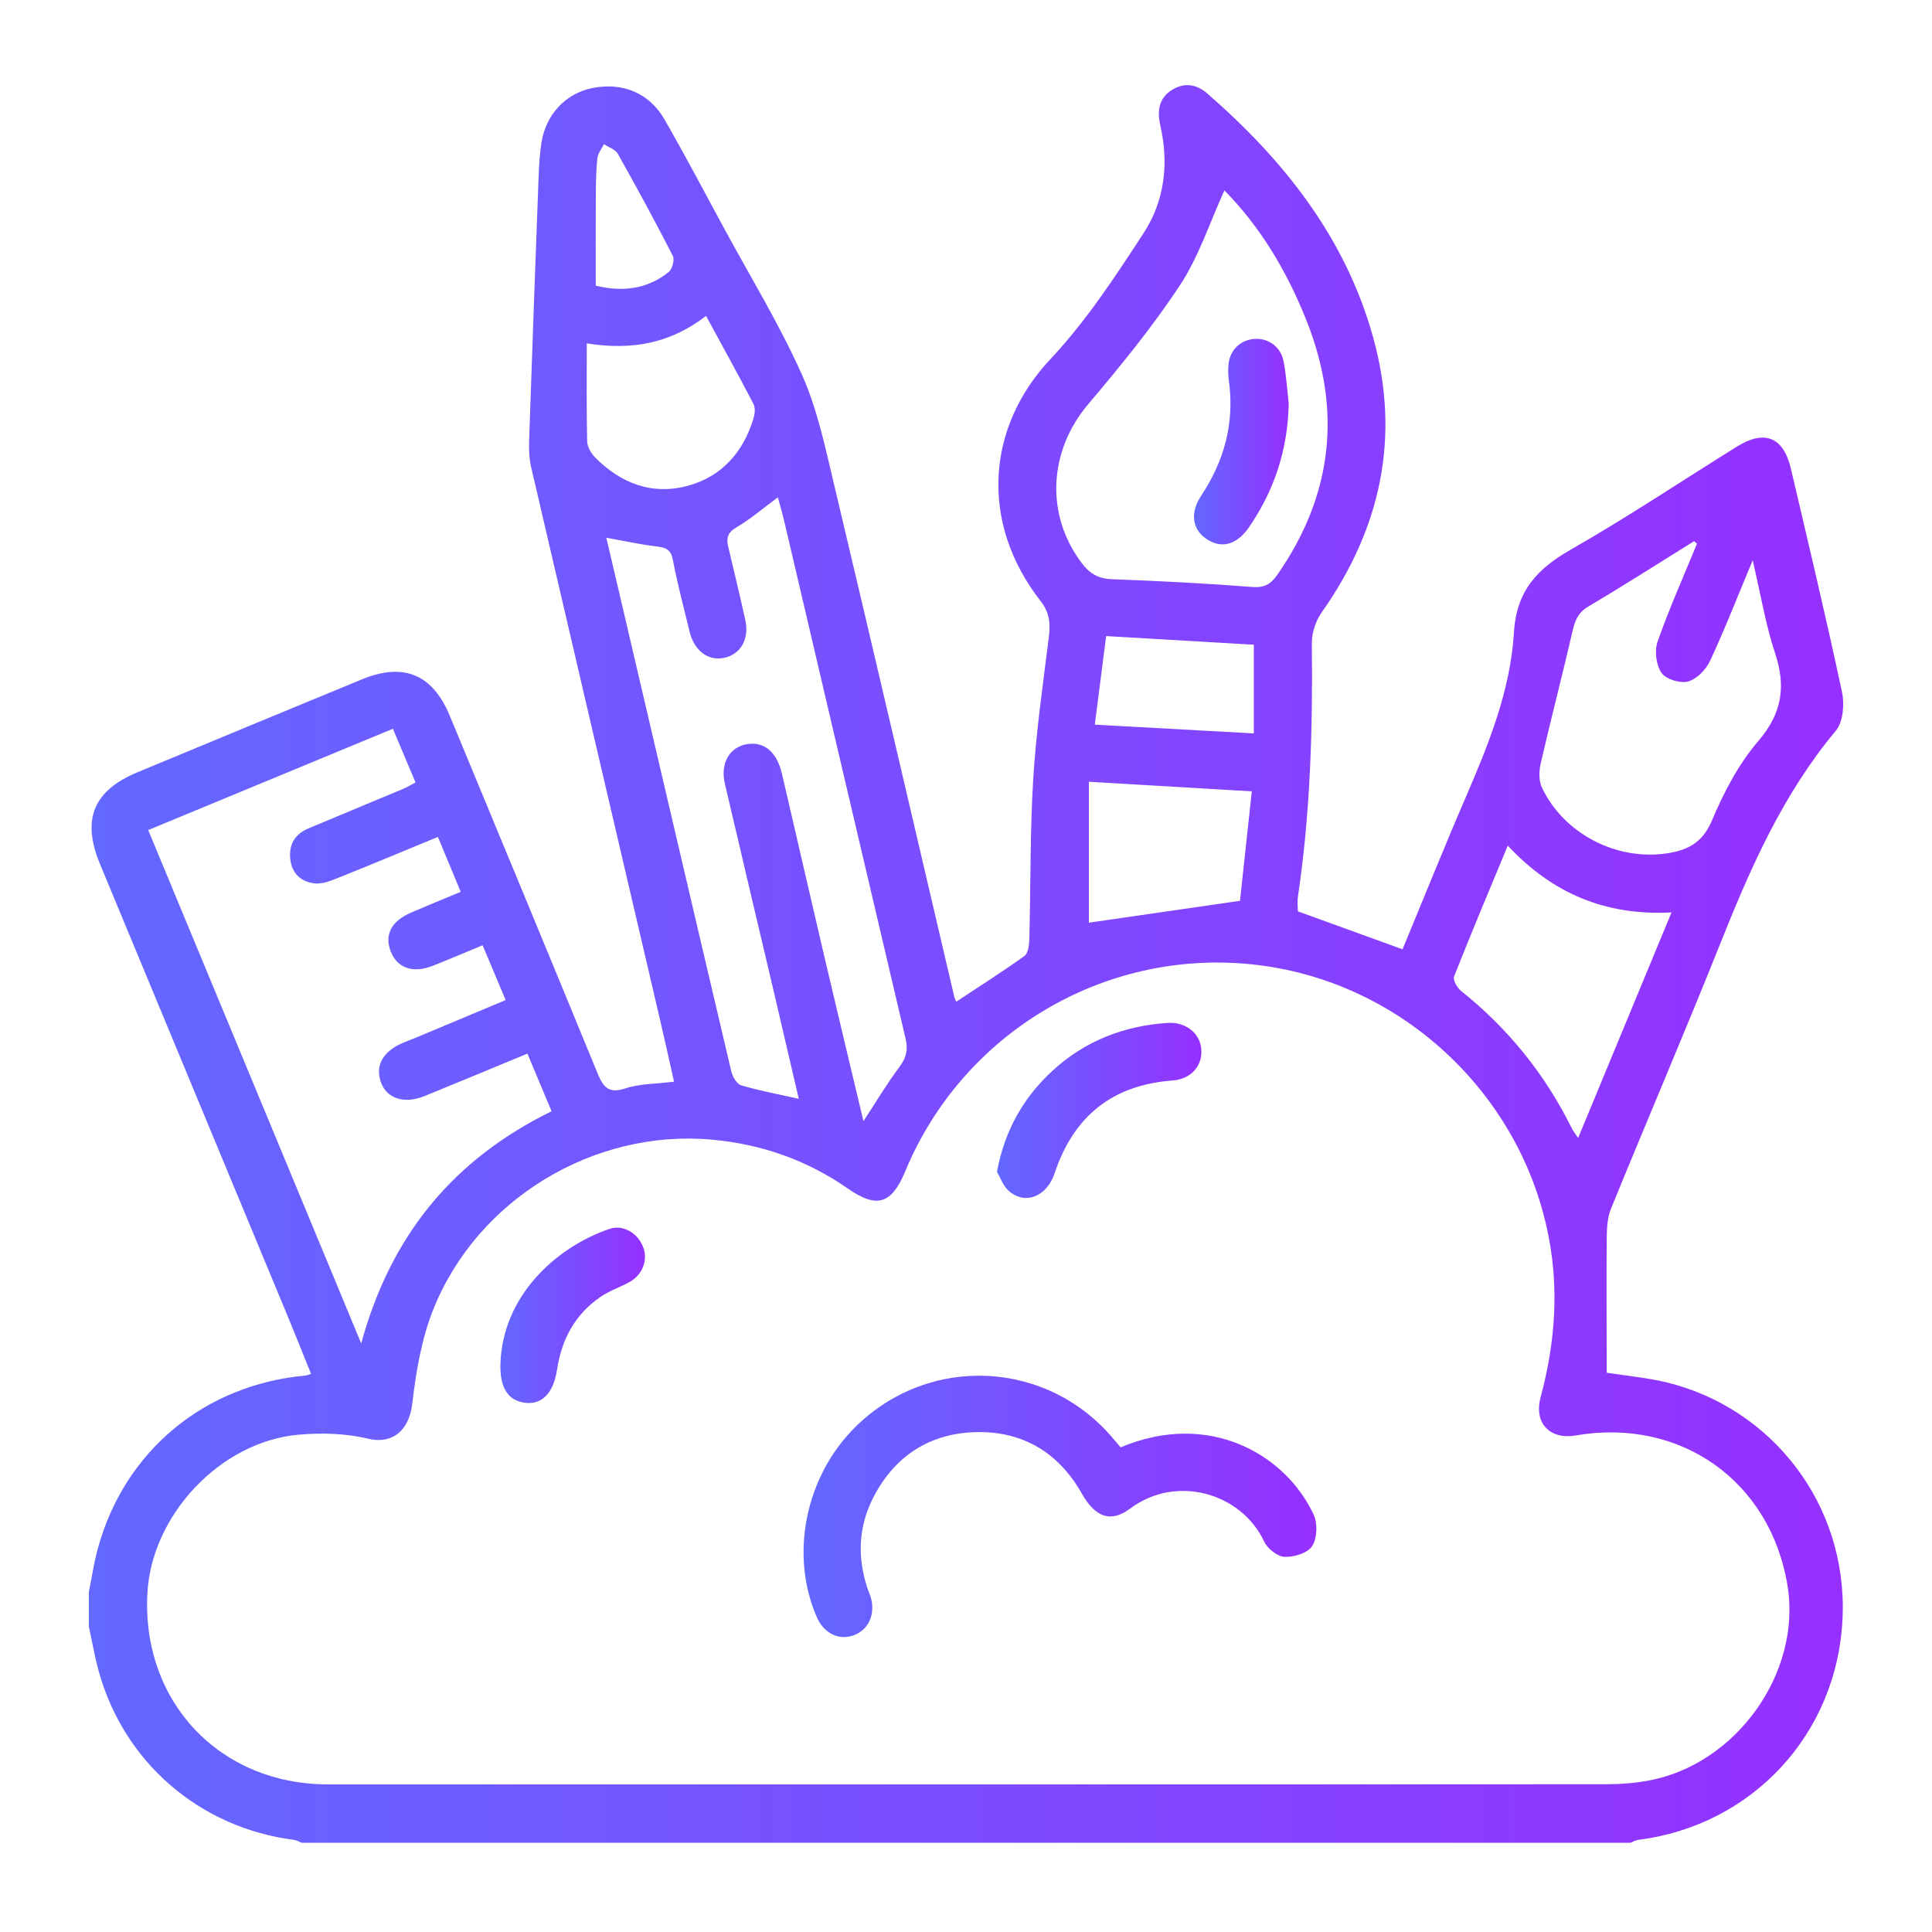 <?xml version="1.0" encoding="iso-8859-1"?>
<!-- Generator: Adobe Illustrator 24.0.1, SVG Export Plug-In . SVG Version: 6.00 Build 0)  -->
<svg version="1.1" id="Layer_3" xmlns="http://www.w3.org/2000/svg" xmlns:xlink="http://www.w3.org/1999/xlink" x="0px" y="0px"
	 viewBox="0 0 150 150" style="enable-background:new 0 0 150 150;" xml:space="preserve">
<g id="ouiVwj.tif">
	<g>
		<linearGradient id="SVGID_1_" gradientUnits="userSpaceOnUse" x1="6.896" y1="74.839" x2="143.104" y2="74.839">
			<stop  offset="0" style="stop-color:#6368FF"/>
			<stop  offset="1" style="stop-color:#9530FF"/>
		</linearGradient>
		<path style="fill:url(#SVGID_1_);" d="M6.896,123.611c0.228-1.119,0.394-2.255,0.692-3.355c2.058-7.591,8.285-12.76,16.175-13.464
			c0.085-0.008,0.167-0.052,0.388-0.125c-0.629-1.553-1.244-3.102-1.883-4.641C17.436,90.38,12.6,78.735,7.765,67.089
			c-1.435-3.457-0.529-5.701,2.9-7.126c5.801-2.41,11.605-4.815,17.412-7.21c3.255-1.342,5.504-0.413,6.843,2.817
			c3.829,9.237,7.664,18.471,11.457,27.722c0.445,1.085,0.848,1.655,2.187,1.209c1.109-0.369,2.349-0.342,3.769-0.52
			c-0.364-1.61-0.708-3.179-1.073-4.743c-3.346-14.335-6.701-28.668-10.031-43.006c-0.157-0.678-0.168-1.405-0.145-2.106
			c0.231-6.834,0.481-13.667,0.737-20.501c0.032-0.841,0.086-1.686,0.212-2.516c0.336-2.22,1.888-3.864,3.978-4.277
			c2.31-0.457,4.393,0.378,5.572,2.426c1.591,2.764,3.074,5.59,4.594,8.394c2.048,3.778,4.3,7.465,6.058,11.374
			c1.198,2.662,1.815,5.61,2.496,8.477c3.156,13.289,6.244,26.594,9.359,39.892c0.027,0.117,0.095,0.225,0.159,0.372
			c1.792-1.185,3.575-2.314,5.285-3.544c0.291-0.209,0.37-0.846,0.381-1.29c0.11-4.171,0.054-8.35,0.308-12.511
			c0.224-3.665,0.759-7.312,1.209-10.961c0.129-1.047,0.075-1.878-0.651-2.809c-4.74-6.08-4.184-13.491,0.759-18.752
			c2.767-2.945,5.035-6.402,7.254-9.807c1.616-2.48,1.971-5.364,1.298-8.322c-0.246-1.082-0.176-2.141,0.937-2.812
			C92.01,6.37,92.93,6.56,93.732,7.257c5.963,5.189,10.746,11.213,12.888,18.971c2.131,7.719,0.589,14.8-3.997,21.306
			c-0.466,0.661-0.782,1.594-0.773,2.396c0.075,6.576-0.103,13.133-1.075,19.651c-0.064,0.427-0.008,0.872-0.008,1.175
			c2.731,0.991,5.373,1.95,8.126,2.948c1.612-3.891,3.206-7.864,4.902-11.793c1.779-4.12,3.476-8.305,3.746-12.799
			c0.194-3.239,1.803-4.948,4.424-6.445c4.385-2.506,8.594-5.32,12.885-7.99c2.16-1.344,3.618-0.751,4.198,1.726
			c1.352,5.767,2.728,11.529,3.963,17.321c0.202,0.946,0.091,2.33-0.477,3.009c-4.079,4.879-6.588,10.56-8.914,16.384
			c-2.773,6.943-5.723,13.815-8.548,20.738c-0.283,0.695-0.319,1.524-0.326,2.292c-0.03,3.18-0.005,6.361-0.001,9.542
			c0,0.305,0,0.61,0,0.889c1.579,0.248,3.123,0.383,4.614,0.742c8.181,1.969,14.072,9.457,13.699,18.265
			c-0.385,9.07-7.047,16.153-15.869,17.262c-0.207,0.026-0.402,0.148-0.602,0.225c-34.388,0-68.775,0-103.163,0
			c-0.201-0.077-0.397-0.197-0.605-0.224c-7.314-0.941-13.198-6.01-15.157-13.103c-0.315-1.139-0.513-2.311-0.766-3.467
			C6.896,125.388,6.896,124.499,6.896,123.611z M75.053,138.539c16.571,0,33.143,0.005,49.714-0.012
			c1.057-0.001,2.13-0.086,3.17-0.273c6.847-1.229,11.946-8.368,10.847-15.137c-1.318-8.118-8.303-13.075-16.441-11.67
			c-2.025,0.35-3.265-0.967-2.731-2.959c1.011-3.769,1.384-7.575,0.798-11.453c-1.77-11.73-11.474-20.976-23.274-22.17
			c-11.489-1.163-22.403,5.366-26.849,16.064c-1.066,2.564-2.205,2.921-4.457,1.352c-3.203-2.231-6.771-3.469-10.631-3.806
			c-9.116-0.796-18.132,4.634-21.554,13.176c-0.921,2.298-1.346,4.85-1.636,7.327c-0.252,2.161-1.606,3.16-3.419,2.724
			c-1.724-0.415-3.603-0.47-5.382-0.316c-6.095,0.527-11.463,6.252-11.768,12.361c-0.419,8.411,5.628,14.79,14.032,14.792
			C41.999,138.541,58.526,138.539,75.053,138.539z M34,64.98c-2.765,1.139-5.375,2.231-8.001,3.28
			c-0.516,0.206-1.123,0.396-1.648,0.32c-0.998-0.145-1.679-0.766-1.809-1.842c-0.141-1.167,0.348-1.977,1.419-2.427
			c2.446-1.027,4.898-2.039,7.344-3.066c0.332-0.139,0.642-0.331,0.956-0.495c-0.618-1.466-1.165-2.762-1.757-4.168
			c-6.368,2.637-12.637,5.232-18.996,7.865c5.51,13.282,10.96,26.418,16.537,39.858c2.308-8.463,7.211-14.317,14.779-18.027
			c-0.644-1.536-1.251-2.984-1.876-4.475c-2.74,1.133-5.351,2.222-7.97,3.291c-1.551,0.632-2.899,0.222-3.374-0.991
			c-0.516-1.318,0.081-2.449,1.656-3.127c0.325-0.14,0.658-0.258,0.985-0.395c2.313-0.966,4.624-1.935,7.014-2.935
			c-0.627-1.492-1.198-2.85-1.788-4.256c-1.405,0.581-2.622,1.101-3.853,1.588c-1.567,0.621-2.79,0.187-3.294-1.137
			c-0.489-1.285,0.074-2.341,1.617-2.999c1.247-0.532,2.5-1.047,3.829-1.602C35.159,67.772,34.604,66.436,34,64.98z M47.073,41.75
			c0.199,0.844,0.391,1.65,0.579,2.458c3.036,12.995,6.066,25.991,9.127,38.98c0.096,0.409,0.427,0.976,0.765,1.076
			c1.421,0.42,2.886,0.691,4.473,1.047c-0.668-2.865-1.302-5.607-1.946-8.346c-1.264-5.377-2.543-10.751-3.795-16.131
			c-0.368-1.584,0.375-2.842,1.733-3.06c1.33-0.214,2.308,0.611,2.705,2.314c1.092,4.691,2.165,9.386,3.264,14.076
			c0.993,4.237,2.01,8.468,3.06,12.884c0.998-1.523,1.825-2.921,2.795-4.212c0.529-0.703,0.681-1.326,0.482-2.172
			c-3.151-13.377-6.278-26.76-9.414-40.14c-0.152-0.65-0.342-1.291-0.507-1.912c-1.16,0.857-2.137,1.701-3.232,2.343
			c-0.692,0.406-0.779,0.838-0.621,1.501c0.451,1.891,0.904,3.782,1.324,5.68c0.331,1.492-0.373,2.69-1.682,2.946
			c-1.222,0.24-2.288-0.573-2.642-2.036c-0.447-1.847-0.938-3.686-1.293-5.551c-0.149-0.782-0.487-0.98-1.211-1.063
			C49.768,42.289,48.517,42.007,47.073,41.75z M95.061,14.784c-1.147,2.513-1.983,5.132-3.439,7.344
			c-2.137,3.246-4.62,6.282-7.135,9.256c-3.075,3.635-3.349,8.584-0.487,12.351c0.608,0.8,1.289,1.198,2.336,1.236
			c3.634,0.133,7.269,0.321,10.894,0.602c0.956,0.074,1.443-0.229,1.95-0.959c4.276-6.156,5.029-12.704,2.279-19.667
			C99.934,21.082,97.839,17.587,95.061,14.784z M131.752,42.217c-0.075-0.066-0.149-0.133-0.224-0.199
			c-2.741,1.704-5.462,3.443-8.236,5.091c-0.786,0.467-1.013,1.085-1.201,1.895c-0.796,3.436-1.684,6.851-2.475,10.288
			c-0.136,0.589-0.147,1.339,0.102,1.864c1.693,3.57,5.767,5.681,9.692,5.099c1.592-0.236,2.769-0.812,3.493-2.529
			c0.923-2.184,2.066-4.391,3.596-6.173c1.862-2.169,2.182-4.24,1.314-6.854c-0.735-2.213-1.111-4.546-1.734-7.2
			c-1.198,2.867-2.175,5.378-3.313,7.814c-0.316,0.676-1.031,1.415-1.707,1.598c-0.612,0.166-1.722-0.177-2.062-0.673
			c-0.417-0.609-0.553-1.712-0.303-2.423C129.599,47.242,130.715,44.743,131.752,42.217z M117.064,65.654
			c-1.437,3.463-2.844,6.796-4.171,10.159c-0.106,0.269,0.242,0.881,0.547,1.125c3.66,2.923,6.524,6.475,8.598,10.671
			c0.105,0.213,0.262,0.4,0.489,0.74c2.437-5.887,4.812-11.623,7.248-17.507C124.633,71.111,120.503,69.348,117.064,65.654z
			 M45.558,26.66c0,2.646-0.029,5.117,0.028,7.586c0.01,0.427,0.29,0.937,0.603,1.253c2.007,2.032,4.448,2.979,7.244,2.209
			c2.613-0.72,4.261-2.601,5.058-5.186c0.11-0.358,0.169-0.849,0.011-1.154c-1.176-2.266-2.414-4.5-3.683-6.839
			C52.101,26.62,49.15,27.232,45.558,26.66z M97.19,61.44c-4.203-0.247-8.293-0.488-12.65-0.745c0,3.652,0,7.411,0,10.942
			c3.846-0.557,7.71-1.116,11.733-1.698C96.563,67.25,96.88,64.314,97.19,61.44z M97.346,56.941c0-2.568,0-4.7,0-6.886
			c-3.914-0.229-7.685-0.449-11.465-0.67c-0.297,2.32-0.565,4.414-0.88,6.876C89.152,56.489,93.181,56.711,97.346,56.941z
			 M46.254,22.181c2,0.484,3.96,0.314,5.665-1.065c0.278-0.225,0.473-0.949,0.321-1.245c-1.368-2.674-2.802-5.315-4.274-7.934
			c-0.192-0.341-0.708-0.501-1.074-0.744c-0.18,0.368-0.479,0.725-0.517,1.107c-0.101,1.011-0.111,2.033-0.117,3.051
			C46.244,17.598,46.254,19.844,46.254,22.181z"/>
		<linearGradient id="SVGID_2_" gradientUnits="userSpaceOnUse" x1="62.387" y1="116.956" x2="102.203" y2="116.956">
			<stop  offset="0" style="stop-color:#6368FF"/>
			<stop  offset="1" style="stop-color:#9530FF"/>
		</linearGradient>
		<path style="fill:url(#SVGID_2_);" d="M87.004,112.372c6.891-2.905,12.827,0.567,14.99,5.23c0.315,0.68,0.271,1.837-0.12,2.441
			c-0.35,0.541-1.419,0.866-2.15,0.831c-0.558-0.027-1.324-0.651-1.583-1.203c-1.729-3.692-6.75-5.267-10.406-2.54
			c-1.512,1.127-2.704,0.663-3.757-1.193c-1.776-3.131-4.514-4.789-8.053-4.751c-3.644,0.039-6.442,1.794-8.126,5.086
			c-1.141,2.231-1.246,4.58-0.477,6.964c0.095,0.295,0.236,0.576,0.311,0.875c0.335,1.328-0.271,2.516-1.455,2.887
			c-1.129,0.353-2.231-0.226-2.767-1.456c-2.11-4.839-0.881-10.908,2.983-14.738c5.753-5.702,14.985-5.242,20.13,1.002
			C86.662,111.977,86.807,112.142,87.004,112.372z"/>
		<linearGradient id="SVGID_3_" gradientUnits="userSpaceOnUse" x1="77.403" y1="86.211" x2="93.278" y2="86.211">
			<stop  offset="0" style="stop-color:#6368FF"/>
			<stop  offset="1" style="stop-color:#9530FF"/>
		</linearGradient>
		<path style="fill:url(#SVGID_3_);" d="M77.403,90.975c0.616-3.276,2.085-5.796,4.328-7.858c2.505-2.302,5.514-3.464,8.89-3.697
			c1.421-0.098,2.536,0.769,2.646,2.025c0.115,1.311-0.804,2.34-2.23,2.444c-4.676,0.341-7.684,2.783-9.156,7.199
			c-0.609,1.827-2.296,2.497-3.566,1.368C77.866,92.055,77.65,91.39,77.403,90.975z"/>
		<linearGradient id="SVGID_4_" gradientUnits="userSpaceOnUse" x1="38.85" y1="102.122" x2="50.076" y2="102.122">
			<stop  offset="0" style="stop-color:#6368FF"/>
			<stop  offset="1" style="stop-color:#9530FF"/>
		</linearGradient>
		<path style="fill:url(#SVGID_4_);" d="M38.853,105.892c0.163-5.294,4.338-9.072,8.456-10.477c1.094-0.373,2.227,0.331,2.64,1.449
			c0.37,1.002-0.084,2.141-1.107,2.692c-0.736,0.397-1.55,0.672-2.233,1.142c-1.968,1.352-3,3.287-3.359,5.631
			c-0.278,1.811-1.141,2.704-2.384,2.592C39.472,108.796,38.799,107.783,38.853,105.892z"/>
		<linearGradient id="SVGID_5_" gradientUnits="userSpaceOnUse" x1="92.704" y1="34.286" x2="100.057" y2="34.286">
			<stop  offset="0" style="stop-color:#6368FF"/>
			<stop  offset="1" style="stop-color:#9530FF"/>
		</linearGradient>
		<path style="fill:url(#SVGID_5_);" d="M100.057,31.326c-0.067,3.531-1.099,6.722-3.086,9.61c-0.939,1.365-2.123,1.685-3.276,0.929
			c-1.126-0.738-1.325-2.041-0.436-3.38c1.813-2.729,2.604-5.687,2.146-8.956c-0.049-0.35-0.053-0.71-0.039-1.063
			c0.045-1.18,0.818-2.022,1.95-2.147c1.088-0.12,2.113,0.571,2.338,1.719C99.865,29.12,99.929,30.23,100.057,31.326z"/>
	</g>
</g>
</svg>
